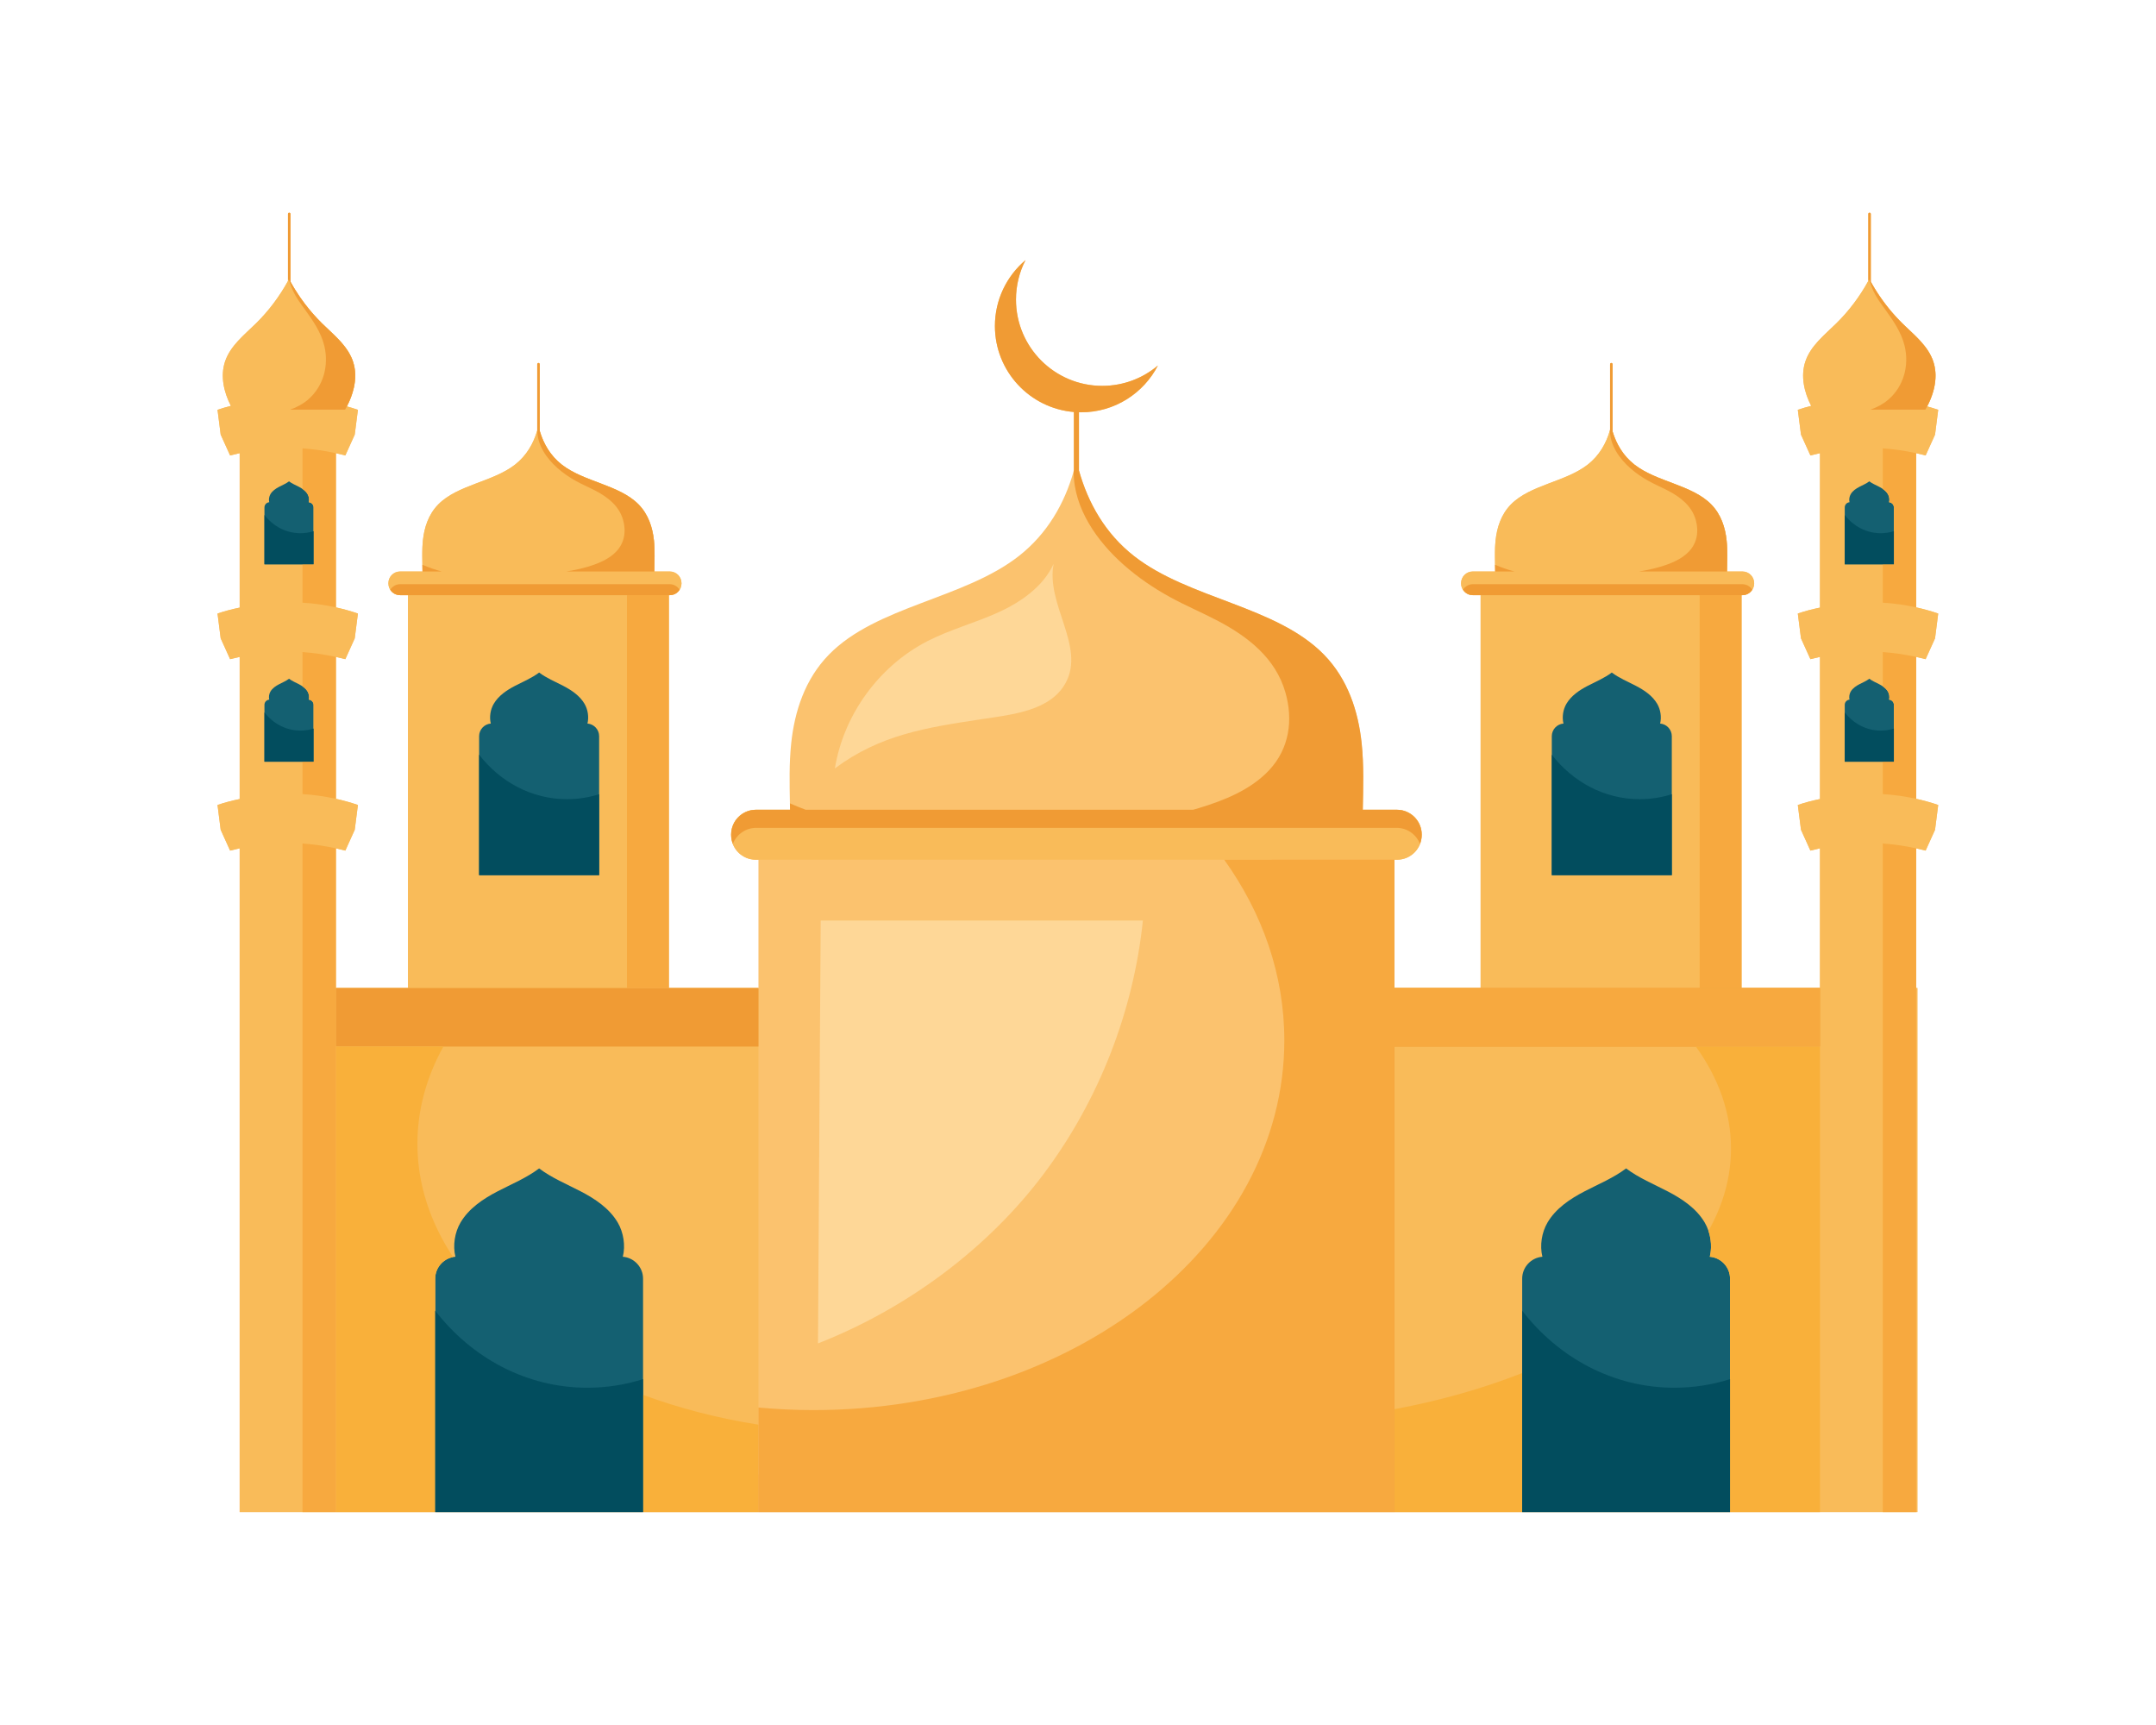 <?xml version="1.0" encoding="utf-8"?>
<!-- Generator: Adobe Illustrator 27.5.0, SVG Export Plug-In . SVG Version: 6.00 Build 0)  -->
<svg version="1.1" id="Capa_2" xmlns="http://www.w3.org/2000/svg" xmlns:xlink="http://www.w3.org/1999/xlink" x="0px" y="0px"
	 viewBox="0 0 2372 1898" style="enable-background:new 0 0 2372 1898;" xml:space="preserve">
<path style="fill:#FBC26E;" d="M2118.552,725.124l10.353-22.887l3.487-27.309c-7.584-2.611-15.761-4.915-24.293-6.802V498.514
	c3.434,0.748,6.918,1.577,10.453,2.496l10.353-22.887l3.487-27.309c-3.897-1.342-7.954-2.601-12.131-3.766
	c1.382-2.646,2.65-5.369,3.772-8.151l0.323-0.812l0.429-1.121c0.474-1.261,0.917-2.531,1.326-3.81
	c0.178-0.553,0.349-1.108,0.514-1.663c0.163-0.556,0.321-1.114,0.472-1.672c0.228-0.838,0.439-1.678,0.636-2.522
	c0.131-0.562,0.255-1.125,0.371-1.689l0.17-0.846c0.764-3.952,1.171-7.94,1.143-11.906l-0.012-0.85
	c-0.024-1.112-0.086-2.221-0.181-3.328l-0.012-0.137c-0.146-1.613-0.368-3.22-0.672-4.815l-0.063-0.324l-0.321-1.497
	c-0.321-1.385-0.707-2.762-1.16-4.125c-0.18-0.544-0.37-1.083-0.57-1.618c-0.2-0.534-0.408-1.063-0.625-1.586
	c-0.65-1.571-1.378-3.098-2.174-4.583l-0.817-1.473c-0.42-0.73-0.855-1.451-1.306-2.163c-0.451-0.711-0.917-1.414-1.395-2.109
	c-0.479-0.694-0.972-1.381-1.478-2.06l-1.025-1.348c-0.522-0.669-1.054-1.331-1.597-1.986c-0.723-0.874-1.466-1.737-2.224-2.589
	c-0.947-1.066-1.919-2.116-2.909-3.155l-1.196-1.24l-0.604-0.616l-0.609-0.613c-0.614-0.617-1.233-1.231-1.857-1.841
	c-0.606-0.593-1.216-1.184-1.829-1.773c-0.53-0.51-1.063-1.019-1.597-1.527l-0.903-0.856l-0.067-0.064
	c-0.606-0.573-1.213-1.145-1.821-1.717l-0.072-0.069l-1.188-1.117c-0.959-0.904-1.915-1.807-2.865-2.712l-0.609-0.581
	c-0.934-0.894-1.861-1.79-2.777-2.69c-4.062-3.996-7.951-8.173-11.656-12.513c-0.824-0.964-1.638-1.937-2.443-2.917
	c-7.732-9.415-14.616-19.555-20.552-30.242v-74.645c0-0.771-0.626-1.395-1.395-1.395c-0.768,0-1.395,0.624-1.395,1.395v73.758
	c-9.417,17.151-21.267,32.911-35.141,46.56c-12.988,12.777-28.32,24.657-34.112,42.085c-5.31,15.978-1.322,33.602,6.444,48.706
	c-5.105,1.281-10.032,2.72-14.699,4.327l3.486,27.34l0.019-0.005l10.342,22.861c3.542-0.921,7.055-1.752,10.531-2.501v169.895
	c-8.586,1.755-16.82,3.922-24.378,6.524l3.486,27.34l0.019-0.006l10.342,22.862c3.542-0.921,7.055-1.752,10.531-2.501v156.372
	c-8.586,1.755-16.82,3.921-24.378,6.525l3.486,27.34l0.019-0.005l10.342,22.862c3.542-0.922,7.055-1.752,10.531-2.501v153.664
	h-86.366V654.705h1.159c7.04,0,12.801-5.76,12.801-12.801v-0.194l0.001-0.018l-0.001-0.013v-0.198
	c0-7.041-5.76-12.802-12.801-12.802h-17.083c0.128-11.394,0.75-22.797-0.436-34.141c-1.481-14.147-6.067-28.539-16.772-39.514
	c-21.199-21.732-60.167-24.801-84.638-43.941c-12.261-9.59-19.843-22.515-24.009-36.285v-74.15c0-0.771-0.626-1.395-1.394-1.395
	c-0.768,0-1.395,0.624-1.395,1.395v72.117l-0.113,0.402l-0.005,0.139c-4.062,14.326-11.743,27.842-24.446,37.778
	c-24.471,19.14-63.439,22.21-84.637,43.941c-10.705,10.974-15.292,25.367-16.771,39.514c-0.929,8.876-0.75,17.789-0.566,26.705h0
	c0.021,1.042,0.043,2.084,0.062,3.126l0.002,0.077c0.018,1.001,0.036,2.001,0.05,3.002l0.003,0.203l0.01,1.028h-24.715
	c-7.041,0-12.802,5.761-12.802,12.802v0.422c0,7.041,5.761,12.801,12.802,12.801h8.709v432.173h-94.889V945.721h3.047
	c14.857,0,27.013-12.156,27.013-27.013v-0.891c0-14.857-12.157-27.013-27.013-27.013h-0.419l-0.027,0h-37.35
	c0.47-24.379,1.284-48.759-1.254-73.028c-3.655-34.932-14.979-70.468-41.412-97.566c-52.344-53.659-148.563-61.238-208.986-108.498
	c-31.635-24.742-50.661-58.474-60.621-94.186v-63.996c0.818,0.021,1.638,0.031,2.46,0.031c36.773,0,68.659-20.913,84.421-51.493
	c-16.531,13.977-37.902,22.409-61.244,22.409c-52.422,0-94.918-42.496-94.918-94.917c0-15.649,3.79-30.412,10.497-43.425
	c-20.593,17.411-33.673,43.43-33.673,72.509c0,49.714,38.22,90.499,86.879,94.579v63.993l-0.245,0.874l-0.009,0.349
	c-10.03,35.374-29.001,68.742-60.365,93.273c-60.422,47.26-156.642,54.839-208.985,108.498
	c-26.434,27.099-37.758,62.635-41.412,97.566c-2.293,21.917-1.851,43.924-1.398,65.94c0.049,2.363,0.096,4.726,0.142,7.088H831.85
	l-0.027,0h-0.418c-14.857,0-27.012,12.155-27.012,27.013v0.891c0,14.857,12.155,27.013,27.012,27.013h3.047v141.157H735.81V654.705
	h1.159c7.04,0,12.801-5.76,12.801-12.801v-0.194l0.001-0.018l-0.001-0.013v-0.198c0-7.041-5.76-12.802-12.801-12.802h-17.083
	c0.128-11.394,0.75-22.797-0.437-34.141c-1.48-14.147-6.066-28.539-16.771-39.514c-21.199-21.732-60.167-24.801-84.638-43.941
	c-12.449-9.737-20.074-22.911-24.198-36.919v-73.516c0-0.771-0.626-1.395-1.394-1.395c-0.768,0-1.394,0.624-1.394,1.395v72.908
	c-4.08,14.234-11.746,27.65-24.374,37.527c-24.471,19.14-63.439,22.21-84.637,43.941c-10.705,10.974-15.292,25.367-16.772,39.514
	c-0.929,8.881-0.749,17.798-0.566,26.719c0.021,1.02,0.042,2.04,0.061,3.059l0.003,0.182c0.019,1.029,0.039,2.058,0.052,3.086v0.007
	l0.011,1.088h-24.716c-7.041,0-12.802,5.761-12.802,12.802v0.422c0,7.041,5.761,12.801,12.802,12.801h8.709v432.173H369.48V933.219
	c3.433,0.748,6.918,1.577,10.452,2.496l10.353-22.887l3.487-27.309c-7.583-2.612-15.76-4.915-24.292-6.802V722.628
	c3.433,0.748,6.918,1.577,10.452,2.496l10.353-22.887l3.487-27.309c-7.583-2.611-15.76-4.914-24.292-6.802V498.514
	c3.433,0.748,6.918,1.577,10.452,2.496l10.353-22.887l3.487-27.309c-3.896-1.342-7.953-2.601-12.131-3.766
	c3.261-6.24,5.884-12.922,7.472-19.751l0.191-0.843c0.433-1.97,0.78-3.951,1.029-5.937l0.101-0.851
	c0.476-4.256,0.503-8.525-0.013-12.737c-0.068-0.562-0.147-1.122-0.235-1.682c-0.123-0.783-0.267-1.562-0.43-2.34l-0.219-1.002
	c-0.129-0.554-0.268-1.107-0.417-1.658c-0.224-0.826-0.471-1.649-0.743-2.468c-0.724-2.178-1.598-4.27-2.595-6.288
	c-0.251-0.504-0.508-1.004-0.773-1.499c-0.531-0.991-1.09-1.964-1.678-2.921l-0.901-1.423c-0.766-1.176-1.574-2.328-2.416-3.46
	c-1.516-2.036-3.142-4.005-4.847-5.923l-1.148-1.272c-1.352-1.476-2.747-2.923-4.169-4.352c-0.615-0.617-1.234-1.231-1.859-1.841
	c-0.606-0.593-1.216-1.184-1.828-1.773l-1.307-1.249l-1.194-1.133l-0.068-0.064c-0.606-0.573-1.213-1.145-1.819-1.717l-0.074-0.069
	l-1.186-1.117c-0.959-0.904-1.916-1.807-2.866-2.712l-0.608-0.581c-0.934-0.894-1.861-1.79-2.777-2.69
	c-4.062-3.996-7.951-8.173-11.656-12.513c-0.824-0.964-1.638-1.937-2.443-2.917c-7.731-9.415-14.615-19.555-20.551-30.241v-74.646
	c0-0.771-0.626-1.395-1.395-1.395s-1.395,0.624-1.395,1.395v73.757c-9.417,17.151-21.267,32.912-35.141,46.561
	c-12.987,12.777-28.32,24.657-34.112,42.085c-5.311,15.978-1.322,33.603,6.444,48.706c-5.105,1.281-10.032,2.72-14.701,4.327
	l3.488,27.34l0.019-0.005l10.341,22.861c3.542-0.922,7.056-1.752,10.531-2.502v169.896c-8.586,1.755-16.82,3.922-24.379,6.524
	l3.488,27.34l0.019-0.006l10.341,22.862c3.542-0.921,7.056-1.752,10.531-2.501v156.372c-8.586,1.755-16.82,3.921-24.379,6.525
	l3.488,27.34l0.019-0.005l10.341,22.862c3.542-0.922,7.056-1.752,10.531-2.502v730.17h1845.801v-576.506h-1.397V933.219
	c3.434,0.748,6.918,1.577,10.453,2.496l10.353-22.887l3.487-27.309c-7.584-2.612-15.761-4.915-24.293-6.802V722.628
	C2111.533,723.376,2115.017,724.205,2118.552,725.124z"/>
<path style="fill:#F9BB59;" d="M2118.552,725.124l10.353-22.887l3.486-27.309c-7.583-2.612-15.759-4.915-24.292-6.802V498.514
	c3.434,0.748,6.918,1.577,10.453,2.497l10.353-22.887l3.486-27.309c-3.895-1.342-7.953-2.6-12.131-3.766
	c7.955-15.227,12.111-33.091,6.735-49.267c-5.791-17.429-21.124-29.309-34.111-42.086c-13.637-13.414-25.318-28.868-34.655-45.677
	c-0.553-0.996-1.101-1.997-1.637-3.003c-0.379,0.711-0.765,1.418-1.152,2.124c-9.416,17.15-21.266,32.908-35.138,46.555
	c-12.989,12.777-28.319,24.657-34.113,42.086c-5.311,15.977-1.321,33.603,6.444,48.706c-5.104,1.281-10.031,2.72-14.699,4.327
	l3.486,27.34l0.019-0.006l10.342,22.862c3.543-0.922,7.054-1.753,10.532-2.502v169.896c-8.587,1.755-16.821,3.921-24.379,6.524
	l3.486,27.34l0.019-0.006l10.342,22.862c3.543-0.921,7.054-1.752,10.532-2.501v156.372c-8.587,1.755-16.821,3.922-24.379,6.525
	l3.486,27.34l0.019-0.006l10.342,22.862c3.543-0.921,7.054-1.752,10.532-2.502v153.664h-86.367V654.705h1.157
	c7.042,0,12.802-5.761,12.802-12.801v-0.423c0-7.041-5.761-12.801-12.802-12.801h-17.082c0.128-11.394,0.75-22.797-0.436-34.141
	c-1.482-14.147-6.067-28.539-16.772-39.514c-21.199-21.732-60.167-24.801-84.638-43.941c-12.259-9.587-19.84-22.508-24.006-36.275
	c-0.636-2.1-1.194-4.219-1.675-6.35c-0.333,1.482-0.706,2.958-1.114,4.426c-4.03,14.483-11.739,28.166-24.567,38.199
	c-24.47,19.14-63.439,22.21-84.637,43.941c-10.705,10.974-15.291,25.367-16.772,39.514c-1.186,11.343-0.565,22.747-0.436,34.141
	h-24.719c-7.041,0-12.801,5.761-12.801,12.801v0.423c0,7.04,5.76,12.801,12.801,12.801h8.709v432.173h-94.887v576.506h575.422
	v-576.506h-1.397V933.219c3.434,0.748,6.918,1.577,10.453,2.496l10.353-22.887l3.486-27.309c-7.583-2.612-15.759-4.915-24.292-6.803
	V722.628C2111.533,723.376,2115.017,724.205,2118.552,725.124z"/>
<rect x="1869.932" y="654.706" style="fill:#F7A93F;" width="46.015" height="432.173"/>
<path style="fill:#F09B34;" d="M1534.073,1151.271h468.241v-64.392h-468.241V945.721h-134.981
	c59.937,74.252,95.479,166.6,95.479,266.701c0,245.168-213.088,443.915-475.949,443.915c-65.299,0-127.518-12.275-184.17-34.47
	v41.517h699.621V1151.271z"/>
<path style="fill:#F9BB59;" d="M735.811,1086.878V654.705h1.158c7.042,0,12.802-5.761,12.802-12.801v-0.423
	c0-7.041-5.76-12.801-12.802-12.801h-17.083c0.129-11.394,0.751-22.797-0.437-34.141c-1.48-14.147-6.065-28.539-16.771-39.514
	c-21.199-21.732-60.167-24.801-84.638-43.941c-12.452-9.739-20.078-22.916-24.2-36.926c-0.555-1.886-1.049-3.788-1.48-5.698
	c-0.385,1.711-0.824,3.414-1.309,5.106c-4.081,14.231-11.745,27.643-24.372,37.519c-24.47,19.14-63.439,22.21-84.637,43.941
	C471.336,566,466.75,580.392,465.27,594.539c-1.187,11.343-0.565,22.747-0.436,34.141h-24.719c-7.041,0-12.801,5.761-12.801,12.801
	v0.423c0,7.04,5.76,12.801,12.801,12.801h8.709v432.173H369.48V933.219c3.434,0.748,6.918,1.577,10.453,2.496l10.353-22.887
	l3.487-27.309c-7.584-2.612-15.76-4.915-24.293-6.803V722.628c3.434,0.748,6.918,1.577,10.453,2.496l10.353-22.887l3.487-27.309
	c-7.584-2.612-15.76-4.915-24.293-6.803V498.514c3.434,0.748,6.918,1.577,10.453,2.497l10.353-22.887l3.487-27.309
	c-3.897-1.342-7.953-2.6-12.131-3.766c7.956-15.227,12.111-33.091,6.735-49.267c-5.792-17.429-21.125-29.309-34.113-42.086
	c-13.634-13.413-25.316-28.867-34.652-45.676c-0.553-0.997-1.101-1.997-1.637-3.004v-0.001h-0.001h-0.001v0.001
	c-0.379,0.711-0.763,1.417-1.151,2.122c-9.416,17.15-21.266,32.91-35.139,46.557c-12.988,12.777-28.32,24.657-34.112,42.086
	c-5.31,15.977-1.321,33.603,6.445,48.706c-5.106,1.281-10.033,2.72-14.701,4.327l3.487,27.34l0.019-0.006l10.341,22.862
	c3.542-0.922,7.056-1.753,10.532-2.502v169.895c-8.586,1.755-16.819,3.922-24.379,6.524l3.487,27.34l0.019-0.006l10.341,22.862
	c3.542-0.921,7.056-1.752,10.532-2.502v156.372c-8.586,1.755-16.819,3.922-24.379,6.525l3.487,27.34l0.019-0.006l10.341,22.862
	c3.542-0.922,7.056-1.752,10.532-2.502v730.17h570.756v-576.506H735.811z"/>
<rect x="369.48" y="1086.879" style="fill:#F09B34;" width="464.971" height="64.392"/>
<path style="fill:#146071;" d="M1707.259,809.853v152.893h132.042V809.853c0-7.303-5.686-13.332-12.847-13.906
	c1.771-7.133,0.426-15.484-3.22-21.695c-5.313-9.052-14.355-15.058-23.516-19.828c-8.935-4.654-18.368-8.505-26.439-14.592
	c-8.071,6.087-17.503,9.939-26.438,14.592c-9.162,4.771-18.203,10.776-23.517,19.828c-3.646,6.21-4.99,14.562-3.219,21.695
	C1712.945,796.521,1707.259,802.55,1707.259,809.853z"/>
<path style="fill:#F9BB59;" d="M1537.12,945.721c14.857,0,27.013-12.156,27.013-27.013v-0.891c0-14.857-12.156-27.013-27.013-27.013
	H831.406c-14.857,0-27.014,12.156-27.014,27.013v0.891c0,14.857,12.156,27.013,27.014,27.013H1537.12z"/>
<path style="fill:#146071;" d="M685.231,1382.499c3.067-12.352,0.74-26.816-5.575-37.572c-9.202-15.676-24.861-26.076-40.727-34.339
	c-15.474-8.059-31.808-14.73-45.786-25.271c-13.977,10.542-30.312,17.212-45.786,25.271c-15.865,8.262-31.524,18.662-40.726,34.339
	c-6.313,10.755-8.642,25.219-5.574,37.572c-12.404,0.995-22.249,11.435-22.249,24.083v256.802h228.674v-256.802
	C707.481,1393.934,697.634,1383.494,685.231,1382.499z"/>
<path style="fill:#146071;" d="M527.123,809.853v152.893h132.042V809.853c0-7.303-5.686-13.332-12.847-13.906
	c1.771-7.133,0.426-15.484-3.22-21.695c-5.314-9.052-14.355-15.058-23.517-19.828c-8.935-4.654-18.366-8.505-26.438-14.592
	c-8.071,6.087-17.503,9.939-26.438,14.592c-9.162,4.771-18.203,10.776-23.517,19.828c-3.645,6.21-4.99,14.562-3.219,21.695
	C532.808,796.521,527.123,802.55,527.123,809.853z"/>
<path style="fill:#146071;" d="M1881.103,1382.499c3.068-12.352,0.738-26.816-5.575-37.572
	c-9.201-15.676-24.86-26.076-40.725-34.339c-15.474-8.059-31.809-14.73-45.786-25.271c-13.979,10.542-30.313,17.212-45.786,25.271
	c-15.866,8.262-31.524,18.662-40.727,34.339c-6.314,10.755-8.643,25.219-5.575,37.572c-12.403,0.995-22.25,11.435-22.25,24.083
	v256.802h228.675v-256.802C1903.354,1393.934,1893.507,1383.494,1881.103,1382.499z"/>
<path style="fill:#146071;" d="M2029.562,558.189v62.606h54.068v-62.606c0-2.991-2.329-5.459-5.261-5.695
	c0.726-2.921,0.176-6.34-1.318-8.883c-2.175-3.707-5.877-6.165-9.629-8.119c-3.659-1.905-7.52-3.482-10.826-5.975
	c-3.304,2.493-7.166,4.07-10.825,5.975c-3.752,1.954-7.453,4.413-9.629,8.119c-1.493,2.543-2.044,5.963-1.318,8.883
	C2031.89,552.73,2029.562,555.198,2029.562,558.189z"/>
<path style="fill:#146071;" d="M2077.051,760.758c-2.175-3.707-5.877-6.166-9.629-8.12c-3.659-1.905-7.52-3.482-10.826-5.975
	c-3.304,2.493-7.166,4.07-10.825,5.975c-3.752,1.954-7.453,4.413-9.629,8.12c-1.493,2.542-2.044,5.962-1.318,8.883
	c-2.933,0.235-5.261,2.704-5.261,5.694v62.605h54.068v-62.605c0-2.99-2.329-5.459-5.261-5.694
	C2079.095,766.72,2078.545,763.3,2077.051,760.758z"/>
<path style="fill:#146071;" d="M290.944,558.189v62.606h54.068v-62.606c0-2.991-2.329-5.459-5.261-5.695
	c0.725-2.921,0.175-6.34-1.318-8.883c-2.177-3.707-5.879-6.165-9.629-8.119c-3.659-1.905-7.521-3.482-10.827-5.975
	c-3.305,2.493-7.167,4.07-10.826,5.975c-3.75,1.954-7.453,4.413-9.629,8.119c-1.493,2.543-2.043,5.963-1.318,8.883
	C293.272,552.73,290.944,555.198,290.944,558.189z"/>
<path style="fill:#146071;" d="M290.944,775.335v62.605h54.068v-62.605c0-2.99-2.329-5.459-5.261-5.694
	c0.725-2.921,0.175-6.34-1.318-8.883c-2.177-3.707-5.879-6.166-9.629-8.12c-3.659-1.905-7.521-3.482-10.827-5.975
	c-3.305,2.493-7.167,4.07-10.826,5.975c-3.75,1.954-7.453,4.413-9.629,8.12c-1.493,2.542-2.043,5.962-1.318,8.883
	C293.272,769.876,290.944,772.345,290.944,775.335z"/>
<path style="fill:#F09B34;" d="M1900.022,628.68c0.128-11.394,0.75-22.797-0.437-34.141c-1.48-14.147-6.066-28.539-16.771-39.514
	c-21.199-21.731-60.167-24.801-84.638-43.941c-12.261-9.59-19.843-22.515-24.009-36.285v-74.148c0-0.771-0.626-1.395-1.394-1.395
	c-0.768,0-1.395,0.624-1.395,1.395v72.115l-0.113,0.402l-0.005,0.138l-0.008,0.315c0.123,16.44,10.542,30.974,22.411,41.456
	c6.225,5.497,13.169,10.224,20.437,14.23c7.002,3.861,14.413,6.948,21.489,10.678c13.43,7.08,25.613,16.59,29.992,31.752
	c3.599,12.46,1.739,25.185-7.239,34.757c-8.184,8.728-20.055,13.473-31.275,16.86c-7.815,2.359-15.821,4.036-23.887,5.326h-136.965
	c-7.315-1.927-14.435-4.384-21.376-7.435l0-0.001l0,0.014c0.021,1.02,0.042,2.04,0.061,3.06l0.003,0.182
	c0.019,1.029,0.038,2.057,0.052,3.086v0.007l0.011,1.088"/>
<path style="fill:#F09B34;" d="M1916.893,642.638h-296.429c-4.568,0-8.578,2.405-10.903,5.991c2.255,3.603,6.146,6.077,10.691,6.077
	h296.853c4.539,0,8.462-2.445,10.721-6.041C1925.507,645.055,1921.48,642.638,1916.893,642.638z"/>
<path style="fill:#024D5E;" d="M1839.302,873.694c-11.222,3.549-23.09,5.454-35.368,5.454c-38.824,0-73.549-19.027-96.675-48.948
	v132.546h132.043V873.694z"/>
<rect x="689.795" y="654.706" style="fill:#F7A93F;" width="46.015" height="432.173"/>
<path style="fill:#F9B03A;" d="M1865.79,1151.271c24.922,34.691,38.629,72.551,38.629,112.191c0,31.544-8.683,61.96-24.786,90.55
	c3.055,9.084,3.738,19.361,1.471,28.487c12.403,0.995,22.249,11.435,22.249,24.083v256.802h98.961v-512.113H1865.79z"/>
<path style="fill:#F9B03A;" d="M1534.073,1550.224v113.16h140.606V1510.43C1631.959,1527.267,1584.68,1540.76,1534.073,1550.224z"/>
<rect x="1802.191" y="1086.878" transform="matrix(0.695 -0.719 0.719 0.695 -201.049 1700.061)" style="fill:#F9B03A;" width="200.123" height="0.001"/>
<path style="fill:#F9B03A;" d="M834.451,1567.245c-45.077-7.141-87.719-18.279-126.971-32.8v128.94h126.971V1567.245z"/>
<path style="fill:#F9B03A;" d="M478.807,1441.82v-35.237c0-11.767,8.523-21.622,19.698-23.738
	c-25.281-38.275-39.272-80.397-39.272-124.627c0-37.52,10.067-73.522,28.553-106.946H369.48v512.113h109.325v-221.566
	L478.807,1441.82z"/>
<path style="fill:#F7A93F;" d="M1534.073,1086.879V945.721h-187.237c42.09,58.773,66.156,126.549,66.156,198.771
	c0,224.615-232.02,406.701-518.233,406.701c-20.414,0-40.51-1.028-60.308-2.829v115.02h699.621v-512.113h468.241v-64.392H1534.073z"
	/>
<path style="fill:#F09B34;" d="M804.393,918.262c0,3.515,0.727,6.854,1.943,9.95c4.014-10.208,13.927-17.507,25.514-17.507h704.823
	c11.588,0,21.502,7.3,25.515,17.507c1.217-3.096,1.944-6.435,1.944-9.95c0-15.102-12.356-27.458-27.459-27.458h-37.35
	c0.47-24.38,1.284-48.759-1.254-73.028c-3.655-34.932-14.979-70.468-41.412-97.566c-52.344-53.658-148.563-61.238-208.986-108.498
	c-31.635-24.742-50.661-58.474-60.621-94.186v-63.996c0.818,0.021,1.638,0.031,2.46,0.031c36.773,0,68.659-20.913,84.42-51.492
	c-16.531,13.977-37.901,22.409-61.244,22.409c-52.422,0-94.918-42.496-94.918-94.918c0-15.648,3.79-30.411,10.496-43.424
	c-20.592,17.411-33.672,43.43-33.672,72.509c0,49.714,38.22,90.499,86.879,94.58v63.992l-0.246,0.875l-0.009,0.348l-0.024,0.77
	c0.306,40.594,26.031,76.48,55.337,102.362c15.37,13.573,32.517,25.244,50.461,35.136c17.292,9.534,35.591,17.157,53.061,26.367
	c33.161,17.481,63.243,40.963,74.057,78.4c8.888,30.767,4.294,62.186-17.872,85.822c-20.209,21.552-49.522,33.268-77.223,41.631
	c-2.145,0.648-4.296,1.271-6.452,1.879H886.451c-5.849-2.203-11.646-4.562-17.394-7.088c0.049,2.363,0.096,4.726,0.142,7.088H831.85
	C816.748,890.804,804.393,903.16,804.393,918.262z"/>
<path style="fill:#F09B34;" d="M736.756,642.638h-296.43c-4.588,0-8.618,2.421-10.937,6.034l-0.064,0.106
	c2.282,3.549,6.28,5.928,10.789,5.928h296.853c4.607,0,8.471-2.356,10.726-6.034C745.376,645.059,741.346,642.638,736.756,642.638z"
	/>
<path style="fill:#F09B34;" d="M492.13,628.68h-6.05c-7.315-1.927-14.435-4.384-21.376-7.435l0-0.001l0,0.012
	c0.043,2.11,0.087,4.22,0.116,6.33v0.007l0.011,1.088h-0.293v0.001L492.13,628.68L492.13,628.68z"/>
<path style="fill:#F09B34;" d="M646.932,623.354c-7.815,2.359-15.821,4.036-23.888,5.326h-0.07v0.001h97.732v-0.001h-0.822
	c0.128-11.394,0.751-22.797-0.436-34.141c-1.48-14.147-6.066-28.539-16.771-39.514c-21.199-21.731-60.167-24.801-84.638-43.941
	c-12.449-9.737-20.074-22.911-24.198-36.918v-73.515c0-0.771-0.626-1.395-1.394-1.395c-0.768,0-1.394,0.624-1.394,1.395v72.906
	l0.072-0.251l-0.008,0.315c0.123,16.44,10.542,30.974,22.41,41.456c6.226,5.497,13.169,10.224,20.438,14.23
	c7.002,3.861,14.413,6.948,21.489,10.678c13.43,7.08,25.613,16.59,29.992,31.752c3.6,12.46,1.739,25.185-7.238,34.757
	C670.023,615.222,658.152,619.968,646.932,623.354z"/>
<path style="fill:#024D5E;" d="M707.48,1517.143c-19.434,6.146-39.987,9.446-61.252,9.446c-67.238,0-127.374-32.952-167.422-84.769
	l-0.001-0.001v221.566H707.48V1517.143z"/>
<path style="fill:#024D5E;" d="M659.165,873.694c-11.222,3.549-23.09,5.454-35.368,5.454c-38.824,0-73.549-19.027-96.675-48.948
	v132.546h132.043V873.694z"/>
<path style="fill:#024D5E;" d="M1842.1,1526.589c-67.237,0-127.373-32.953-167.422-84.77v221.566h228.674v-146.242
	C1883.919,1523.289,1863.365,1526.589,1842.1,1526.589z"/>
<path style="fill:#F7A93F;" d="M2071.424,1663.385h36.675V933.22c-13.032-2.84-25.316-4.494-36.675-5.32V1663.385z"/>
<path style="fill:#F7A93F;" d="M2071.424,537.861c2.24,1.539,4.244,3.392,5.629,5.75c1.492,2.543,2.042,5.963,1.316,8.883
	c2.933,0.235,5.261,2.704,5.261,5.695v62.605h-12.206v42.196c12.49,0.727,24.92,2.534,36.675,5.135V498.514
	c-13.032-2.84-25.316-4.494-36.675-5.32V537.861z"/>
<path style="fill:#F7A93F;" d="M2071.424,717.309v37.699c2.24,1.539,4.244,3.391,5.629,5.75c1.492,2.543,2.042,5.963,1.316,8.884
	c2.933,0.235,5.261,2.704,5.261,5.694v62.606h-12.206v35.641c12.49,0.727,24.92,2.534,36.675,5.136V722.629
	C2095.066,719.789,2082.783,718.135,2071.424,717.309z"/>
<path style="fill:#024D5E;" d="M2083.63,584.33c-4.595,1.454-9.454,2.234-14.481,2.234c-15.897,0-30.116-7.791-39.586-20.043v54.274
	h54.068V584.33z"/>
<path style="fill:#024D5E;" d="M2029.562,783.667v54.274h54.068v-36.464c-4.595,1.453-9.454,2.233-14.481,2.233
	C2053.251,803.71,2039.033,795.919,2029.562,783.667z"/>
<path style="fill:#F7A93F;" d="M369.48,933.22c-13.032-2.84-25.316-4.494-36.674-5.32v735.485h36.674V933.22z"/>
<path style="fill:#F7A93F;" d="M332.806,755.009c2.24,1.539,4.243,3.391,5.627,5.749c1.492,2.543,2.043,5.963,1.318,8.884
	c2.932,0.235,5.26,2.704,5.26,5.694v62.606h-12.206v35.641c12.49,0.727,24.919,2.535,36.674,5.136V722.629
	c-13.032-2.84-25.316-4.494-36.674-5.32V755.009z"/>
<path style="fill:#F7A93F;" d="M332.806,537.862c2.24,1.539,4.243,3.391,5.627,5.75c1.492,2.543,2.043,5.963,1.318,8.883
	c2.932,0.235,5.26,2.704,5.26,5.695v62.605h-12.206v42.196c12.49,0.727,24.919,2.534,36.674,5.136V498.514
	c-13.032-2.84-25.316-4.494-36.674-5.32V537.862z"/>
<path style="fill:#F09B34;" d="M322.591,320.436c3.306,7.054,8.024,13.326,12.568,19.618c8.977,12.435,17.975,25.234,21.642,40.386
	c5.177,21.4-0.803,44.282-17.596,58.899l-0.538,0.465c-5.772,4.897-12.427,8.37-19.471,10.812h60.487
	c0.676-1.171,1.329-2.362,1.959-3.568c3.26-6.24,5.883-12.922,7.472-19.751c0.197-0.843,0.377-1.688,0.54-2.535
	c0.1-0.515,0.194-1.032,0.281-1.548c0.104-0.615,0.2-1.23,0.286-1.846c0.079-0.567,0.151-1.134,0.214-1.702
	c0.064-0.567,0.118-1.135,0.166-1.703c0.047-0.568,0.086-1.136,0.117-1.703c0.061-1.136,0.089-2.271,0.08-3.404l-0.012-0.85
	c-0.013-0.566-0.036-1.132-0.066-1.697c-0.03-0.544-0.069-1.088-0.117-1.63l-0.012-0.137c-0.048-0.539-0.104-1.077-0.17-1.613
	c-0.068-0.562-0.147-1.122-0.235-1.682c-0.08-0.508-0.169-1.014-0.267-1.52c-0.115-0.609-0.242-1.216-0.383-1.821
	c-0.321-1.386-0.707-2.762-1.16-4.125c-0.181-0.544-0.372-1.084-0.571-1.618c-0.2-0.534-0.407-1.063-0.624-1.586
	c-0.218-0.524-0.442-1.043-0.676-1.557c-0.7-1.542-1.476-3.04-2.315-4.5c-0.419-0.73-0.855-1.45-1.306-2.162
	c-1.652-2.609-3.504-5.099-5.494-7.503l-0.628-0.75l-0.956-1.112l-0.141-0.162c-0.728-0.832-1.472-1.654-2.23-2.468l-1.177-1.252
	l-1.197-1.24l-0.907-0.921l-0.611-0.613l-0.92-0.915l-1.223-1.196l-0.66-0.64c-0.615-0.595-1.233-1.187-1.855-1.778l-0.661-0.629
	l-1.191-1.127l-0.702-0.662l-1.188-1.118c-2.323-2.187-4.637-4.368-6.88-6.576c-6.319-6.217-12.218-12.871-17.66-19.895
	c-0.389-0.501-0.775-1.006-1.159-1.511c-1.535-2.022-3.034-4.074-4.493-6.154c-0.365-0.52-0.727-1.042-1.088-1.566
	c-1.8-2.617-3.539-5.278-5.217-7.98c-0.67-1.081-1.332-2.168-1.983-3.261c-0.976-1.64-1.929-3.294-2.859-4.961l-0.191-0.345v-74.648
	c0-0.771-0.626-1.395-1.395-1.395s-1.395,0.624-1.395,1.395v73.758c0.298-0.543,0.594-1.088,0.886-1.633
	C319.094,311.91,320.636,316.264,322.591,320.436z M317.974,307.016v-0.001h0.001l0,0l0,0L317.974,307.016l-0.008,0.015
	L317.974,307.016z"/>
<path style="fill:#024D5E;" d="M345.012,584.33c-4.595,1.454-9.455,2.234-14.483,2.234c-15.898,0-30.116-7.792-39.585-20.044v54.274
	h54.068V584.33z"/>
<path style="fill:#024D5E;" d="M345.012,801.477c-4.595,1.453-9.455,2.233-14.483,2.233c-15.898,0-30.116-7.791-39.585-20.044
	v54.275h54.068V801.477z"/>
<path style="fill:#FED797;" d="M1148.97,1290.42c60.177-80.643,97.972-177.742,108.437-277.808H902.908l-2.969,465.221
	C996.913,1439.826,1086.677,1373.896,1148.97,1290.42z"/>
<path style="fill:#FED797;" d="M1172.5,751.04c21.688-40.058-22.033-86.089-13.308-130.797
	c-11.631,25.301-36.208,42.277-61.592,53.725c-25.384,11.449-52.608,18.652-77.372,31.387
	c-53.187,27.353-92.091,80.88-101.694,139.912c49.753-37.007,100.119-44.87,161.432-54.121
	C1114.557,785.927,1155.845,781.804,1172.5,751.04z"/>
<path style="fill:#F09B34;" d="M2061.209,320.436c3.308,7.054,8.025,13.326,12.568,19.618c8.977,12.435,17.974,25.234,21.642,40.386
	c5.177,21.4-0.804,44.282-17.596,58.899l-0.538,0.465c-5.773,4.897-12.427,8.37-19.471,10.812h60.487
	c0.676-1.171,1.329-2.362,1.958-3.568c2.59-4.956,4.777-10.191,6.365-15.557c0.163-0.556,0.321-1.114,0.472-1.672
	c0.151-0.558,0.297-1.118,0.434-1.679c0.137-0.561,0.268-1.123,0.392-1.686l0.18-0.845c0.107-0.519,0.208-1.039,0.303-1.56
	c0.162-0.892,0.308-1.786,0.432-2.681c0.081-0.567,0.151-1.134,0.215-1.702c0.063-0.567,0.119-1.135,0.167-1.703
	c0.046-0.568,0.086-1.136,0.116-1.703l0.039-0.852c0.034-0.851,0.048-1.702,0.042-2.552l-0.012-0.85
	c-0.02-0.849-0.058-1.697-0.119-2.544c-0.041-0.564-0.09-1.128-0.15-1.691l-0.095-0.843c-0.379-3.09-1.048-6.148-2.045-9.149
	c-2.703-8.137-7.489-15.065-13.143-21.439l-0.126-0.143c-0.549-0.617-1.106-1.229-1.669-1.836l-0.587-0.628
	c-0.59-0.626-1.186-1.247-1.788-1.864l-0.907-0.921l-0.916-0.918l-0.616-0.61l-0.617-0.606l-1.263-1.23
	c-1.436-1.386-2.885-2.758-4.336-4.126l-0.073-0.07c-1.449-1.365-2.898-2.725-4.332-4.089l-0.064-0.06
	c-1.024-0.974-2.041-1.95-3.045-2.931l-0.628-0.615l-1.347-1.339c-0.571-0.572-1.137-1.148-1.701-1.728
	c-1.69-1.739-3.348-3.508-4.975-5.31c-10.149-11.24-19.027-23.67-26.438-36.951l-0.191-0.346v-74.647
	c0-0.771-0.626-1.395-1.395-1.395c-0.768,0-1.395,0.624-1.395,1.395v73.76c0.298-0.543,0.594-1.088,0.888-1.634
	C2057.712,311.911,2059.254,316.264,2061.209,320.436z M2056.593,307.015v0.001V307.015z"/>
</svg>
